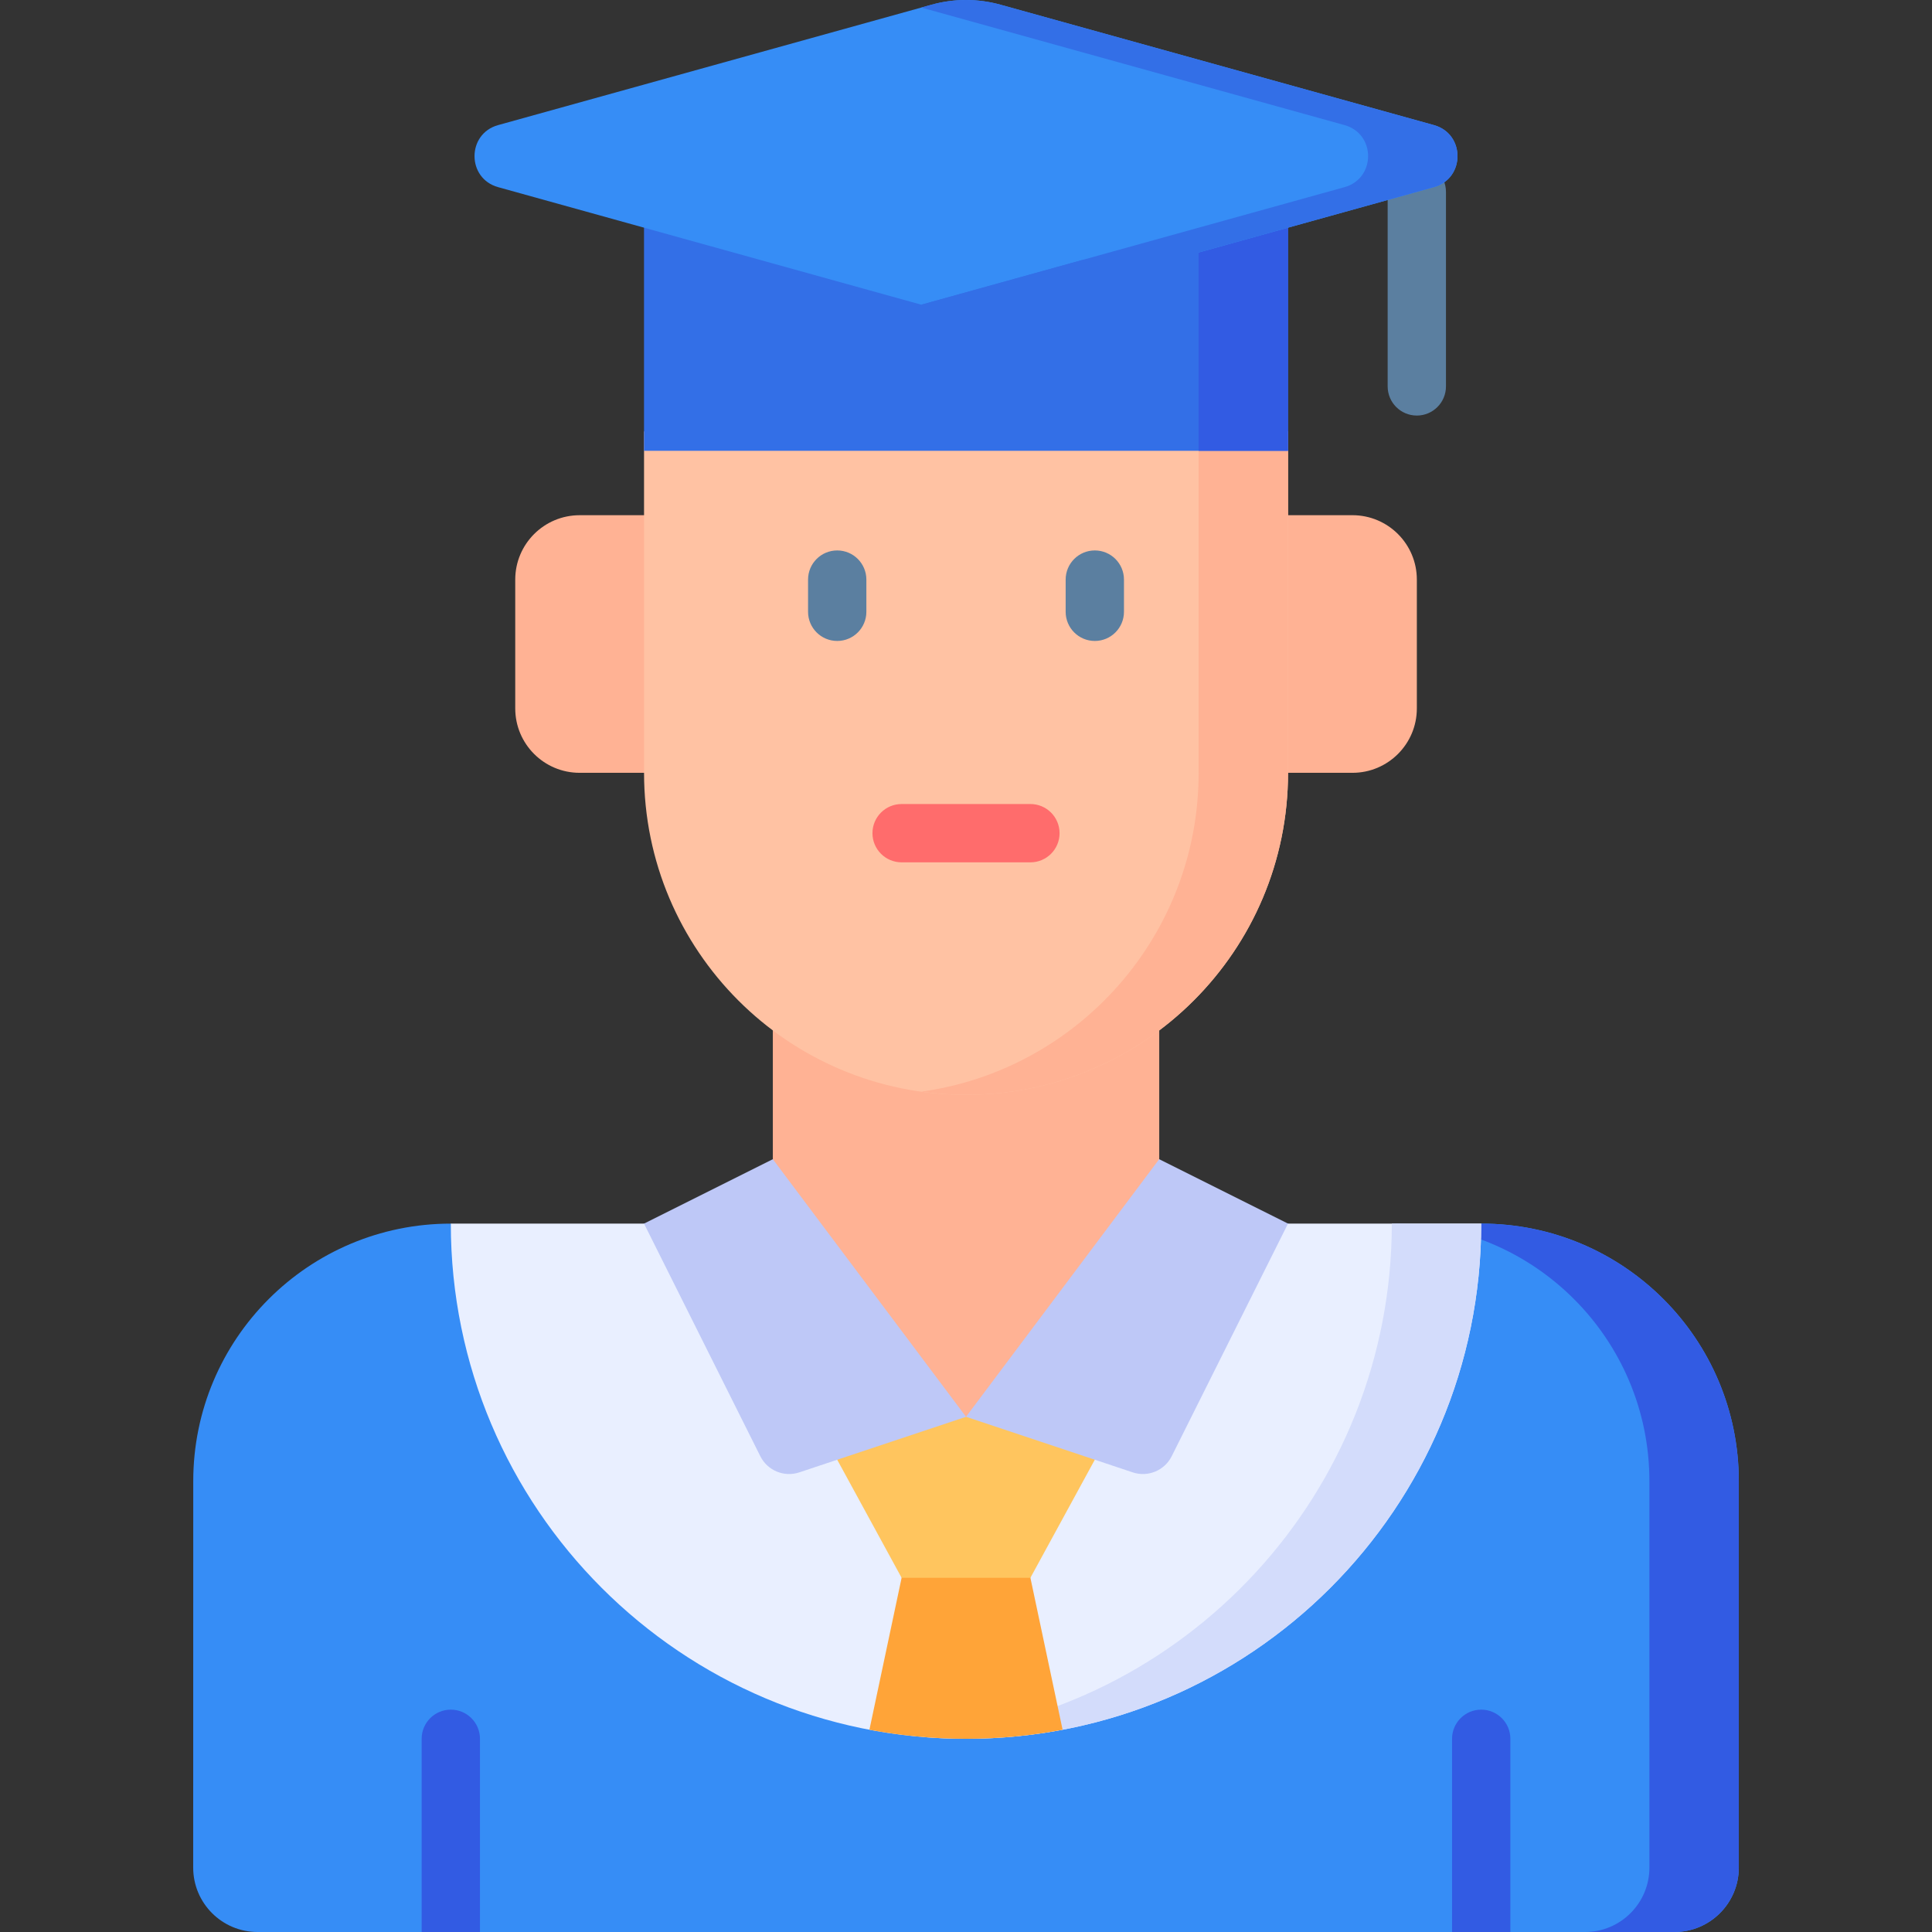 <svg id="Layer_1" enable-background="new 0 0 497 497" height="512" viewBox="0 0 497 497" width="512" xmlns="http://www.w3.org/2000/svg"><rect x="0" y="0" width="497" height="497" fill="#333333" stroke="none"/><g><path d="m331.345 314.766 26.696 13.001 22.998-12.999c36.596 0 66.263 29.667 66.263 66.263v99.402c0 9.15-7.417 16.567-16.567 16.567h-364.47c-9.15 0-16.568-7.419-16.567-16.569l.015-99.398c0-36.596 29.667-66.263 66.263-66.263l25.612 13.999 24.083-14.001z" fill="#368df6"/><path d="m381.039 314.768-3.462 2-19.537-2c36.596 0 66.263 29.667 66.263 66.263v99.402c0 9.149-7.417 16.567-16.567 16.567h22.998c9.149 0 16.567-7.417 16.567-16.567v-99.402c.001-36.596-29.666-66.263-66.262-66.263z" fill="#325be3"/><path d="m381.038 314.766c0 73.196-59.337 132.534-132.534 132.534s-132.534-59.337-132.534-132.534z" fill="#e9efff"/><path d="m358.041 314.766c0 69.321-53.224 126.202-121.035 132.032 3.791.326 7.624.502 11.499.502 73.196 0 132.534-59.337 132.534-132.534z" fill="#d3dcfb"/><path d="m198.81 231.947h99.4v133.872h-99.4z" fill="#ffb294"/><g><path d="m364.47 106.9c-4.143 0-7.5-3.357-7.5-7.5v-50.034c0-4.143 3.357-7.5 7.5-7.5s7.5 3.357 7.5 7.5v50.034c0 4.143-3.357 7.5-7.5 7.5z" fill="#5b7fa0"/></g><path d="m347.911 132.533c9.15 0 16.567 7.417 16.567 16.567v33.137c0 9.15-7.417 16.567-16.567 16.567l-198.8-.001c-9.15 0-16.567-7.417-16.567-16.567v-33.133c0-9.149 7.417-16.567 16.567-16.567z" fill="#ffb294"/><path d="m165.678 110.967.001 87.836c0 45.747 37.085 82.832 82.833 82.832 45.747 0 82.833-37.085 82.833-82.832v-87.836z" fill="#ffc2a3"/><path d="m231.937 395.167v10.717l-8.281 39.081c8.05 1.527 16.354 2.336 24.848 2.336s16.798-.809 24.848-2.336l-8.281-39.081v-10.717z" fill="#ffa438"/><path d="m308.345 110.967v87.836c0 41.843-31.032 76.419-71.333 82.02 3.761.522 7.596.813 11.5.813 45.747 0 82.833-37.085 82.833-82.832v-87.836h-23z" fill="#ffb294"/><path d="m108.47 497v-49.7c0-4.143 3.358-7.5 7.5-7.5s7.5 3.357 7.5 7.5v49.7z" fill="#325be3"/><path d="m373.537 497v-49.7c0-4.143 3.357-7.5 7.5-7.5s7.5 3.357 7.5 7.5v49.7z" fill="#325be3"/><path d="m281.637 375.511-16.567 30.372h-33.133l-16.567-30.372v-9.678l33.134-1.366 33.133 1.366z" fill="#ffc55e"/><path d="m165.67 53.012h165.674v62.955h-165.674z" fill="#336fe7"/><path d="m308.345 53.012h23v62.955h-23z" fill="#325be3"/><path d="m237.004 78.384-108.868-30.241c-8.088-2.247-8.088-13.715 0-15.962l111.5-30.972c5.802-1.612 11.934-1.612 17.736 0l111.5 30.972c8.089 2.247 8.089 13.715 0 15.962l-60.527 16.813-30.088 1.969z" fill="#368df6"/><g><path d="m215.37 164.884c-4.142 0-7.5-3.357-7.5-7.5v-8.284c0-4.143 3.358-7.5 7.5-7.5s7.5 3.357 7.5 7.5v8.284c0 4.142-3.358 7.5-7.5 7.5z" fill="#5b7fa0"/></g><g><path d="m281.637 164.884c-4.143 0-7.5-3.357-7.5-7.5v-8.284c0-4.143 3.357-7.5 7.5-7.5s7.5 3.357 7.5 7.5v8.284c0 4.142-3.357 7.5-7.5 7.5z" fill="#5b7fa0"/></g><g><path d="m265.07 221.833h-33.133c-4.142 0-7.5-3.357-7.5-7.5s3.358-7.5 7.5-7.5h33.133c4.143 0 7.5 3.357 7.5 7.5s-3.357 7.5-7.5 7.5z" fill="#ff6c6c"/></g><path d="m368.872 32.181-111.5-30.972c-5.802-1.612-11.934-1.612-17.736 0l-2.632.731 108.868 30.241c8.089 2.247 8.089 13.716 0 15.962l-108.868 30.241 2.632.731c5.802 1.612 11.934 1.612 17.736 0l111.5-30.972c8.088-2.246 8.088-13.715 0-15.962z" fill="#336fe7"/><g fill="#bec8f7"><path d="m198.81 298.2 49.693 66.267-42.885 14.295c-3.911 1.304-8.185-.467-10.028-4.154l-29.921-59.84z"/><path d="m298.197 298.2-49.694 66.267 42.885 14.295c3.911 1.304 8.185-.467 10.028-4.154l29.921-59.84z"/></g></g></svg>